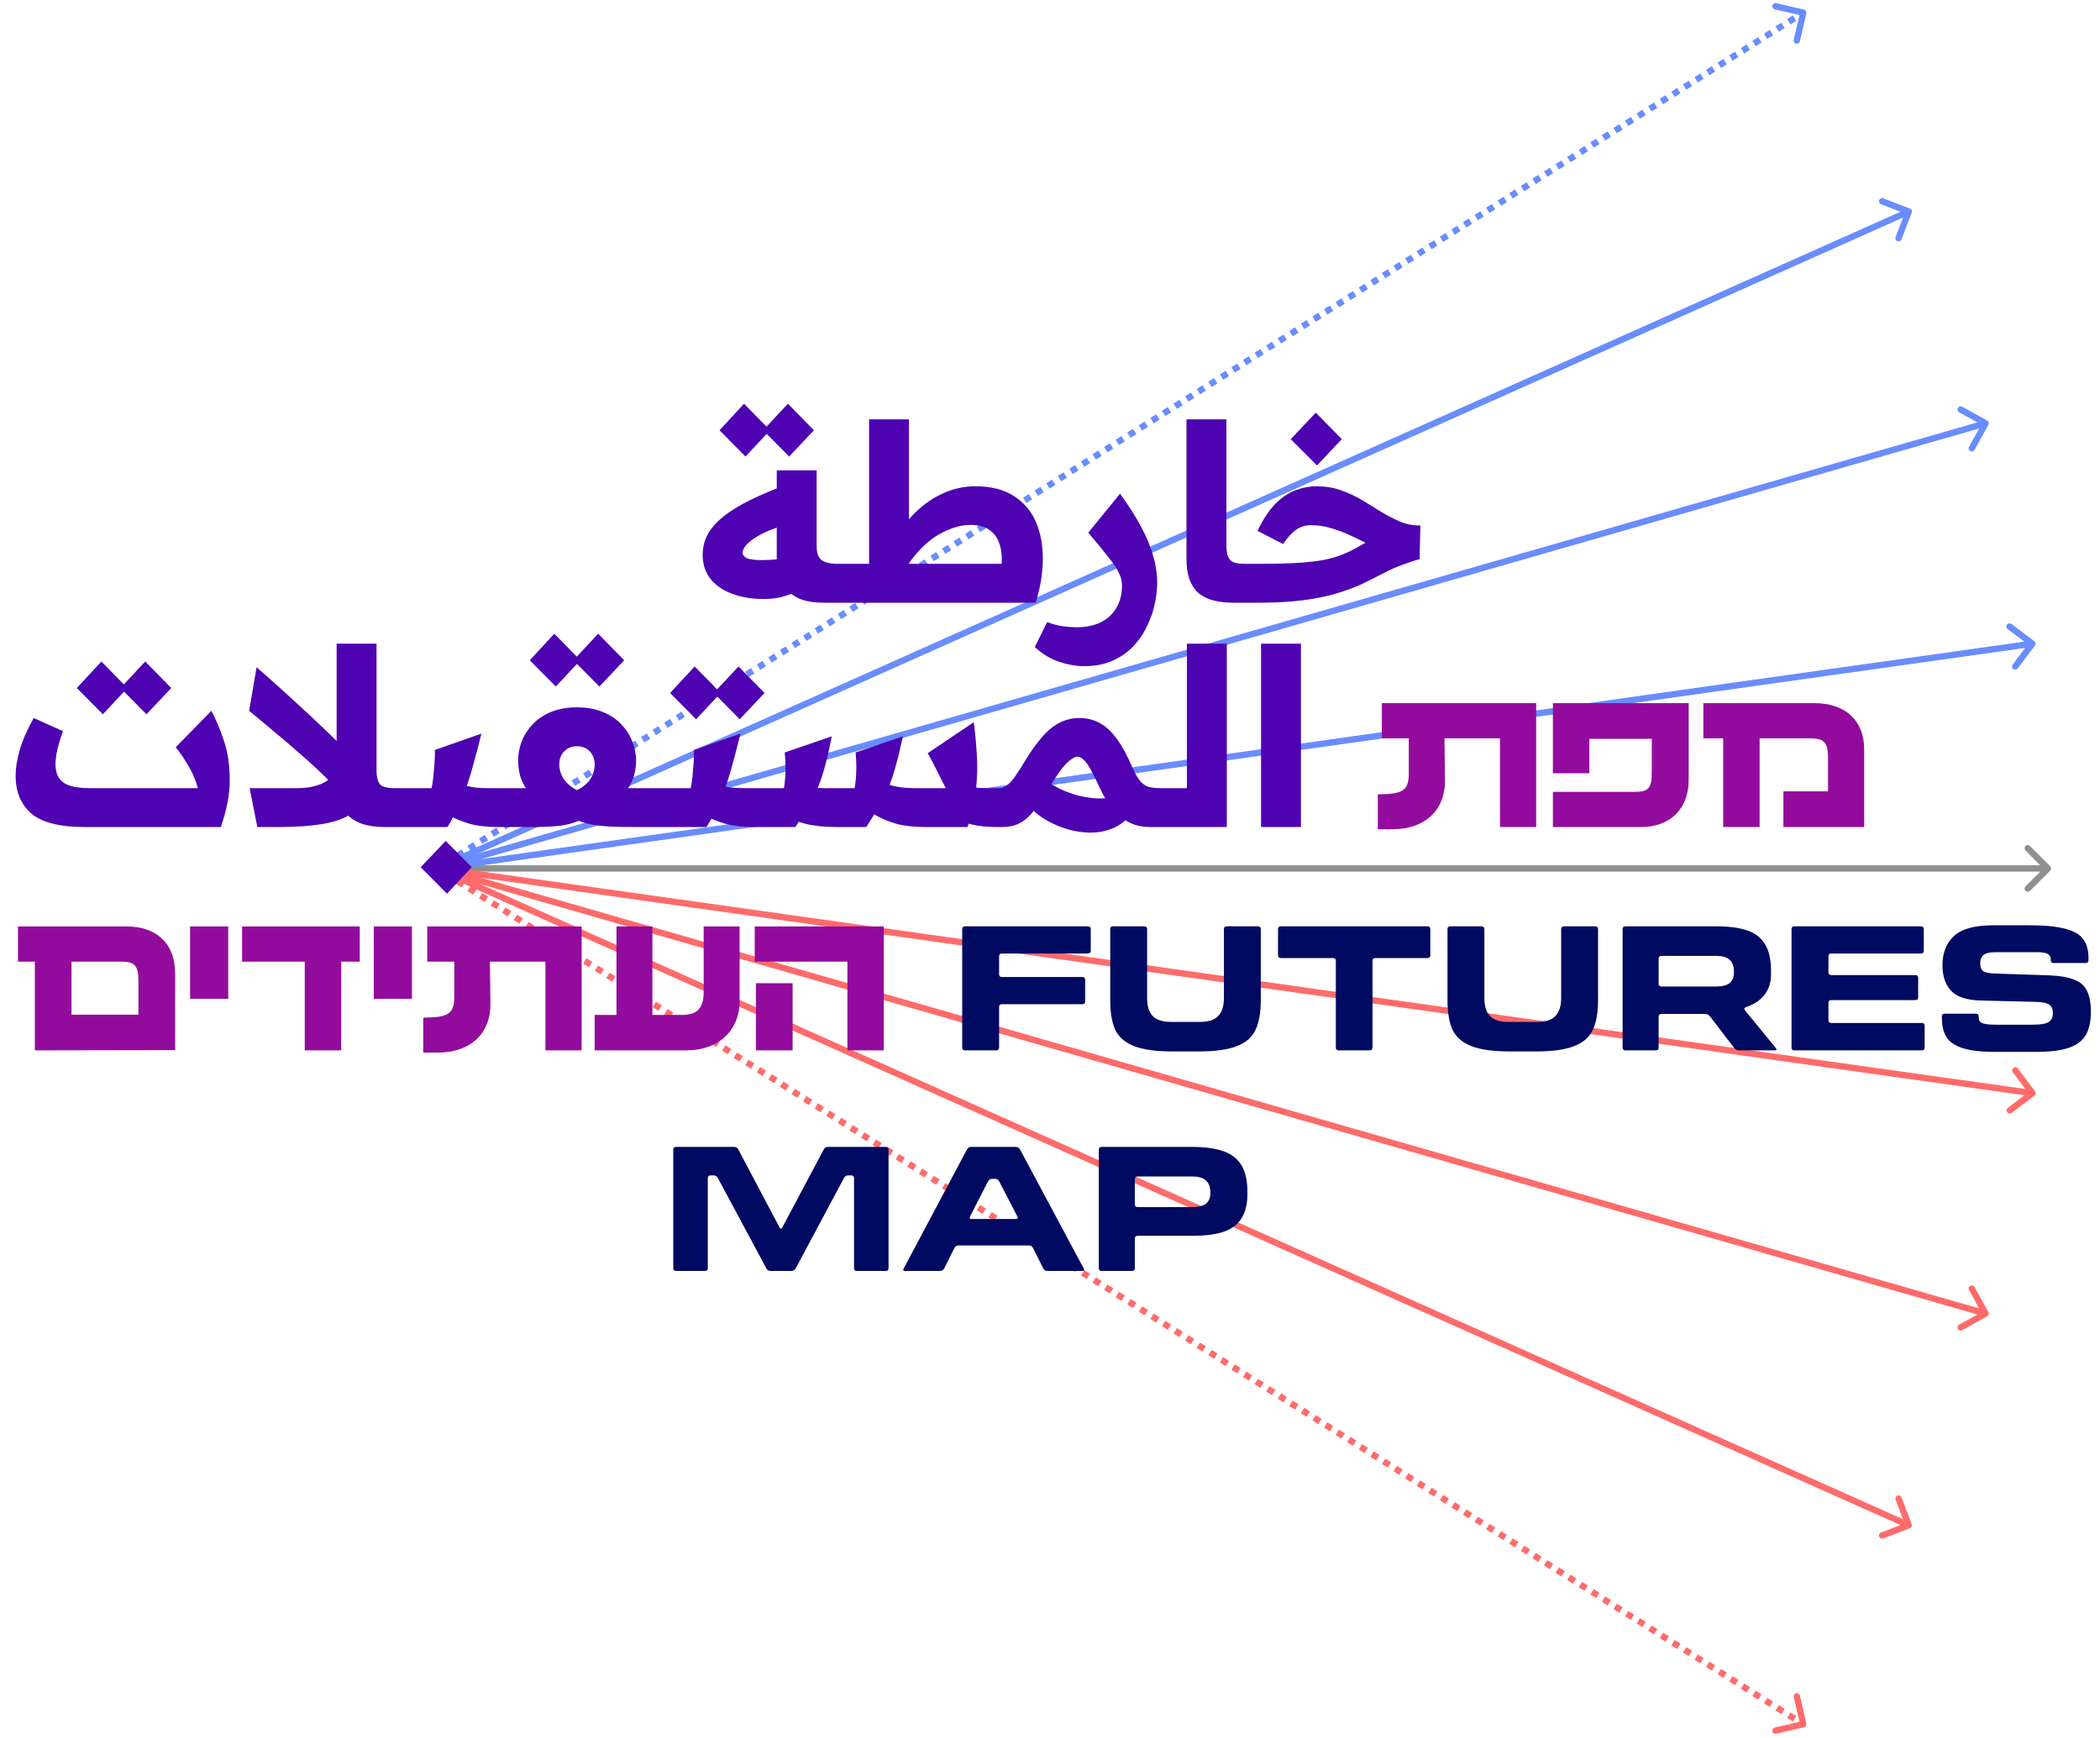 <svg width="331" height="274" viewBox="0 0 331 274" fill="none" xmlns="http://www.w3.org/2000/svg">
<path d="M323.146 137.234C323.342 137.039 323.342 136.723 323.146 136.527L319.964 133.345C319.769 133.15 319.452 133.15 319.257 133.345C319.062 133.541 319.062 133.857 319.257 134.052L322.086 136.881L319.257 139.709C319.062 139.905 319.062 140.221 319.257 140.416C319.452 140.612 319.769 140.612 319.964 140.416L323.146 137.234ZM68.898 136.881V137.381H322.793V136.881V136.381H68.898V136.881Z" fill="#8F8F8F"/>
<path d="M284.715 2.112C284.777 1.843 284.61 1.574 284.341 1.512L279.961 0.501C279.693 0.439 279.424 0.607 279.362 0.876C279.3 1.145 279.468 1.414 279.736 1.476L283.629 2.375L282.729 6.277C282.666 6.546 282.834 6.815 283.103 6.877C283.371 6.939 283.64 6.771 283.702 6.501L284.715 2.112ZM68.914 136.881L69.178 137.305L69.635 137.019L69.37 136.595L69.106 136.171L68.65 136.457L68.914 136.881ZM70.283 136.024L70.547 136.448L71.459 135.876L71.195 135.452L70.93 135.028L70.018 135.599L70.283 136.024ZM72.107 134.881L72.372 135.305L73.284 134.733L73.02 134.309L72.755 133.885L71.843 134.456L72.107 134.881ZM73.932 133.737L74.197 134.162L75.109 133.59L74.844 133.166L74.58 132.742L73.668 133.313L73.932 133.737ZM75.757 132.594L76.021 133.019L76.933 132.447L76.669 132.023L76.405 131.599L75.492 132.17L75.757 132.594ZM77.581 131.451L77.846 131.876L78.758 131.304L78.494 130.88L78.229 130.455L77.317 131.027L77.581 131.451ZM79.406 130.308L79.671 130.733L80.583 130.161L80.318 129.737L80.054 129.312L79.142 129.884L79.406 130.308ZM81.231 129.165L81.495 129.59L82.408 129.018L82.143 128.594L81.879 128.169L80.966 128.741L81.231 129.165ZM83.055 128.022L83.32 128.446L84.232 127.875L83.968 127.451L83.703 127.026L82.791 127.598L83.055 128.022ZM84.88 126.879L85.145 127.303L86.057 126.732L85.793 126.308L85.528 125.883L84.616 126.455L84.88 126.879ZM86.705 125.736L86.969 126.16L87.882 125.589L87.617 125.164L87.353 124.74L86.44 125.312L86.705 125.736ZM88.53 124.593L88.794 125.017L89.706 124.446L89.442 124.021L89.177 123.597L88.265 124.169L88.53 124.593ZM90.354 123.45L90.619 123.874L91.531 123.303L91.267 122.878L91.002 122.454L90.09 123.026L90.354 123.45ZM92.179 122.307L92.444 122.731L93.356 122.16L93.091 121.735L92.827 121.311L91.915 121.882L92.179 122.307ZM94.004 121.164L94.268 121.588L95.18 121.017L94.916 120.592L94.651 120.168L93.739 120.739L94.004 121.164ZM95.828 120.021L96.093 120.445L97.005 119.873L96.741 119.449L96.476 119.025L95.564 119.596L95.828 120.021ZM97.653 118.878L97.918 119.302L98.83 118.73L98.565 118.306L98.301 117.882L97.389 118.453L97.653 118.878ZM99.478 117.735L99.742 118.159L100.655 117.587L100.39 117.163L100.126 116.739L99.213 117.31L99.478 117.735ZM101.302 116.592L101.567 117.016L102.479 116.444L102.215 116.02L101.95 115.596L101.038 116.167L101.302 116.592ZM103.127 115.448L103.392 115.873L104.304 115.301L104.04 114.877L103.775 114.453L102.863 115.024L103.127 115.448ZM104.952 114.305L105.216 114.73L106.129 114.158L105.864 113.734L105.6 113.31L104.687 113.881L104.952 114.305ZM106.777 113.162L107.041 113.587L107.953 113.015L107.689 112.591L107.424 112.166L106.512 112.738L106.777 113.162ZM108.601 112.019L108.866 112.444L109.778 111.872L109.514 111.448L109.249 111.023L108.337 111.595L108.601 112.019ZM110.426 110.876L110.69 111.301L111.603 110.729L111.338 110.305L111.074 109.88L110.162 110.452L110.426 110.876ZM112.251 109.733L112.515 110.157L113.428 109.586L113.163 109.162L112.899 108.737L111.986 109.309L112.251 109.733ZM114.075 108.59L114.34 109.014L115.252 108.443L114.988 108.019L114.723 107.594L113.811 108.166L114.075 108.59ZM115.9 107.447L116.165 107.871L117.077 107.3L116.812 106.875L116.548 106.451L115.636 107.023L115.9 107.447ZM117.725 106.304L117.989 106.728L118.902 106.157L118.637 105.732L118.373 105.308L117.46 105.88L117.725 106.304ZM119.55 105.161L119.814 105.585L120.726 105.014L120.462 104.589L120.197 104.165L119.285 104.737L119.55 105.161ZM121.374 104.018L121.639 104.442L122.551 103.871L122.287 103.446L122.022 103.022L121.11 103.593L121.374 104.018ZM123.199 102.875L123.463 103.299L124.376 102.728L124.111 102.303L123.847 101.879L122.934 102.45L123.199 102.875ZM125.024 101.732L125.288 102.156L126.2 101.584L125.936 101.16L125.671 100.736L124.759 101.307L125.024 101.732ZM126.848 100.589L127.113 101.013L128.025 100.441L127.761 100.017L127.496 99.593L126.584 100.164L126.848 100.589ZM128.673 99.446L128.937 99.87L129.85 99.298L129.585 98.874L129.321 98.45L128.409 99.021L128.673 99.446ZM130.498 98.302L130.762 98.727L131.675 98.155L131.41 97.731L131.146 97.307L130.233 97.878L130.498 98.302ZM132.322 97.159L132.587 97.584L133.499 97.012L133.235 96.588L132.97 96.164L132.058 96.735L132.322 97.159ZM134.147 96.016L134.412 96.441L135.324 95.869L135.059 95.445L134.795 95.02L133.883 95.592L134.147 96.016ZM135.972 94.873L136.236 95.298L137.149 94.726L136.884 94.302L136.62 93.877L135.707 94.449L135.972 94.873ZM137.797 93.73L138.061 94.155L138.973 93.583L138.709 93.159L138.444 92.734L137.532 93.306L137.797 93.73ZM139.621 92.587L139.886 93.011L140.798 92.44L140.534 92.016L140.269 91.591L139.357 92.163L139.621 92.587ZM141.446 91.444L141.71 91.868L142.623 91.297L142.358 90.873L142.094 90.448L141.181 91.02L141.446 91.444ZM143.271 90.301L143.535 90.725L144.447 90.154L144.183 89.73L143.918 89.305L143.006 89.877L143.271 90.301ZM145.095 89.158L145.36 89.582L146.272 89.011L146.008 88.586L145.743 88.162L144.831 88.734L145.095 89.158ZM146.92 88.015L147.185 88.439L148.097 87.868L147.832 87.443L147.568 87.019L146.656 87.591L146.92 88.015ZM148.745 86.872L149.009 87.296L149.922 86.725L149.657 86.3L149.393 85.876L148.48 86.448L148.745 86.872ZM150.569 85.729L150.834 86.153L151.746 85.582L151.482 85.157L151.217 84.733L150.305 85.305L150.569 85.729ZM152.394 84.586L152.659 85.01L153.571 84.439L153.306 84.014L153.042 83.59L152.13 84.161L152.394 84.586ZM154.219 83.443L154.483 83.867L155.396 83.296L155.131 82.871L154.867 82.447L153.954 83.018L154.219 83.443ZM156.044 82.3L156.308 82.724L157.22 82.152L156.956 81.728L156.691 81.304L155.779 81.875L156.044 82.3ZM157.868 81.156L158.133 81.581L159.045 81.009L158.781 80.585L158.516 80.161L157.604 80.732L157.868 81.156ZM159.693 80.013L159.957 80.438L160.87 79.866L160.605 79.442L160.341 79.018L159.428 79.589L159.693 80.013ZM161.518 78.87L161.782 79.295L162.694 78.723L162.43 78.299L162.166 77.875L161.253 78.446L161.518 78.87ZM163.342 77.727L163.607 78.152L164.519 77.58L164.255 77.156L163.99 76.731L163.078 77.303L163.342 77.727ZM165.167 76.584L165.432 77.009L166.344 76.437L166.079 76.013L165.815 75.588L164.903 76.16L165.167 76.584ZM166.992 75.441L167.256 75.865L168.169 75.294L167.904 74.87L167.64 74.445L166.727 75.017L166.992 75.441ZM168.816 74.298L169.081 74.722L169.993 74.151L169.729 73.727L169.464 73.302L168.552 73.874L168.816 74.298ZM170.641 73.155L170.906 73.579L171.818 73.008L171.554 72.584L171.289 72.159L170.377 72.731L170.641 73.155ZM172.466 72.012L172.73 72.436L173.643 71.865L173.378 71.441L173.114 71.016L172.201 71.588L172.466 72.012ZM174.291 70.869L174.555 71.293L175.467 70.722L175.203 70.297L174.938 69.873L174.026 70.445L174.291 70.869ZM176.115 69.726L176.38 70.15L177.292 69.579L177.028 69.154L176.763 68.73L175.851 69.302L176.115 69.726ZM177.94 68.583L178.204 69.007L179.117 68.436L178.852 68.011L178.588 67.587L177.675 68.159L177.94 68.583ZM179.765 67.44L180.029 67.864L180.941 67.293L180.677 66.868L180.413 66.444L179.5 67.016L179.765 67.44ZM181.589 66.297L181.854 66.721L182.766 66.15L182.502 65.725L182.237 65.301L181.325 65.872L181.589 66.297ZM183.414 65.154L183.679 65.578L184.591 65.006L184.326 64.582L184.062 64.158L183.15 64.729L183.414 65.154ZM185.239 64.011L185.503 64.435L186.416 63.863L186.151 63.439L185.887 63.015L184.974 63.586L185.239 64.011ZM187.063 62.867L187.328 63.292L188.24 62.72L187.976 62.296L187.711 61.872L186.799 62.443L187.063 62.867ZM188.888 61.724L189.153 62.149L190.065 61.577L189.801 61.153L189.536 60.729L188.624 61.3L188.888 61.724ZM190.713 60.581L190.977 61.006L191.89 60.434L191.625 60.01L191.361 59.586L190.448 60.157L190.713 60.581ZM192.538 59.438L192.802 59.863L193.714 59.291L193.45 58.867L193.185 58.443L192.273 59.014L192.538 59.438ZM194.362 58.295L194.627 58.72L195.539 58.148L195.275 57.724L195.01 57.299L194.098 57.871L194.362 58.295ZM196.187 57.152L196.451 57.577L197.364 57.005L197.099 56.581L196.835 56.156L195.922 56.728L196.187 57.152ZM198.012 56.009L198.276 56.434L199.189 55.862L198.924 55.438L198.66 55.013L197.747 55.585L198.012 56.009ZM199.836 54.866L200.101 55.29L201.013 54.719L200.749 54.294L200.484 53.87L199.572 54.442L199.836 54.866ZM201.661 53.723L201.926 54.147L202.838 53.576L202.573 53.151L202.309 52.727L201.397 53.299L201.661 53.723ZM203.486 52.58L203.75 53.004L204.663 52.433L204.398 52.008L204.134 51.584L203.221 52.156L203.486 52.58ZM205.31 51.437L205.575 51.861L206.487 51.29L206.223 50.865L205.958 50.441L205.046 51.013L205.31 51.437ZM207.135 50.294L207.4 50.718L208.312 50.147L208.048 49.722L207.783 49.298L206.871 49.87L207.135 50.294ZM208.96 49.151L209.224 49.575L210.137 49.004L209.872 48.579L209.608 48.155L208.695 48.726L208.96 49.151ZM210.785 48.008L211.049 48.432L211.961 47.861L211.697 47.436L211.432 47.012L210.52 47.583L210.785 48.008ZM212.609 46.865L212.874 47.289L213.786 46.717L213.522 46.293L213.257 45.869L212.345 46.44L212.609 46.865ZM214.434 45.722L214.698 46.146L215.611 45.574L215.346 45.15L215.082 44.726L214.17 45.297L214.434 45.722ZM216.259 44.578L216.523 45.003L217.436 44.431L217.171 44.007L216.907 43.583L215.994 44.154L216.259 44.578ZM218.083 43.435L218.348 43.86L219.26 43.288L218.996 42.864L218.731 42.44L217.819 43.011L218.083 43.435ZM219.908 42.292L220.173 42.717L221.085 42.145L220.82 41.721L220.556 41.297L219.644 41.868L219.908 42.292ZM221.733 41.149L221.997 41.574L222.91 41.002L222.645 40.578L222.381 40.154L221.468 40.725L221.733 41.149ZM223.557 40.006L223.822 40.431L224.734 39.859L224.47 39.435L224.205 39.01L223.293 39.582L223.557 40.006ZM225.382 38.863L225.647 39.288L226.559 38.716L226.295 38.292L226.03 37.867L225.118 38.439L225.382 38.863ZM227.207 37.72L227.471 38.144L228.384 37.573L228.119 37.149L227.855 36.724L226.942 37.296L227.207 37.72ZM229.032 36.577L229.296 37.001L230.208 36.43L229.944 36.005L229.679 35.581L228.767 36.153L229.032 36.577ZM230.856 35.434L231.121 35.858L232.033 35.287L231.769 34.862L231.504 34.438L230.592 35.01L230.856 35.434ZM232.681 34.291L232.945 34.715L233.858 34.144L233.593 33.719L233.329 33.295L232.417 33.867L232.681 34.291ZM234.506 33.148L234.77 33.572L235.683 33.001L235.418 32.576L235.154 32.152L234.241 32.724L234.506 33.148ZM236.33 32.005L236.595 32.429L237.507 31.858L237.243 31.433L236.978 31.009L236.066 31.581L236.33 32.005ZM238.155 30.862L238.42 31.286L239.332 30.715L239.067 30.29L238.803 29.866L237.891 30.437L238.155 30.862ZM239.98 29.719L240.244 30.143L241.157 29.572L240.892 29.147L240.628 28.723L239.715 29.294L239.98 29.719ZM241.805 28.576L242.069 29L242.981 28.428L242.717 28.004L242.452 27.58L241.54 28.151L241.805 28.576ZM243.629 27.433L243.894 27.857L244.806 27.285L244.542 26.861L244.277 26.437L243.365 27.008L243.629 27.433ZM245.454 26.29L245.718 26.714L246.631 26.142L246.366 25.718L246.102 25.294L245.189 25.865L245.454 26.29ZM247.279 25.146L247.543 25.571L248.455 24.999L248.191 24.575L247.926 24.151L247.014 24.722L247.279 25.146ZM249.103 24.003L249.368 24.428L250.28 23.856L250.016 23.432L249.751 23.008L248.839 23.579L249.103 24.003ZM250.928 22.86L251.193 23.285L252.105 22.713L251.84 22.289L251.576 21.864L250.664 22.436L250.928 22.86ZM252.753 21.717L253.017 22.142L253.93 21.57L253.665 21.146L253.401 20.721L252.488 21.293L252.753 21.717ZM254.577 20.574L254.842 20.998L255.754 20.427L255.49 20.003L255.225 19.578L254.313 20.15L254.577 20.574ZM256.402 19.431L256.667 19.855L257.579 19.284L257.314 18.86L257.05 18.435L256.138 19.007L256.402 19.431ZM258.227 18.288L258.491 18.712L259.404 18.141L259.139 17.716L258.875 17.292L257.962 17.864L258.227 18.288ZM260.052 17.145L260.316 17.569L261.228 16.998L260.964 16.573L260.699 16.149L259.787 16.721L260.052 17.145ZM261.876 16.002L262.141 16.426L263.053 15.855L262.789 15.43L262.524 15.006L261.612 15.578L261.876 16.002ZM263.701 14.859L263.965 15.283L264.878 14.712L264.613 14.287L264.349 13.863L263.436 14.434L263.701 14.859ZM265.526 13.716L265.79 14.14L266.702 13.569L266.438 13.144L266.174 12.72L265.261 13.291L265.526 13.716ZM267.35 12.573L267.615 12.997L268.527 12.425L268.263 12.001L267.998 11.577L267.086 12.148L267.35 12.573ZM269.175 11.43L269.44 11.854L270.352 11.282L270.087 10.858L269.823 10.434L268.911 11.005L269.175 11.43ZM271 10.287L271.264 10.711L272.177 10.139L271.912 9.715L271.648 9.291L270.735 9.862L271 10.287ZM272.824 9.144L273.089 9.568L274.001 8.996L273.737 8.572L273.472 8.148L272.56 8.719L272.824 9.144ZM274.649 8L274.914 8.425L275.826 7.853L275.562 7.429L275.297 7.005L274.385 7.576L274.649 8ZM276.474 6.857L276.738 7.282L277.651 6.71L277.386 6.286L277.122 5.862L276.209 6.433L276.474 6.857ZM278.299 5.714L278.563 6.139L279.475 5.567L279.211 5.143L278.946 4.718L278.034 5.29L278.299 5.714ZM280.123 4.571L280.388 4.996L281.3 4.424L281.036 4L280.771 3.575L279.859 4.147L280.123 4.571ZM281.948 3.428L282.212 3.853L283.125 3.281L282.86 2.857L282.596 2.432L281.683 3.004L281.948 3.428ZM283.773 2.285L284.037 2.709L284.493 2.424L284.229 2L283.964 1.575L283.508 1.861L283.773 2.285Z" fill="#698CFF"/>
<path d="M320.737 101.758C320.903 101.537 320.859 101.224 320.638 101.057L317.046 98.35C316.825 98.184 316.512 98.228 316.346 98.449C316.179 98.669 316.223 98.983 316.444 99.149L319.637 101.556L317.229 104.751C317.063 104.972 317.107 105.285 317.327 105.451C317.548 105.618 317.861 105.573 318.028 105.353L320.737 101.758ZM68.914 136.881L68.984 137.376L320.407 101.952L320.337 101.457L320.268 100.962L68.845 136.386L68.914 136.881Z" fill="#698CFF"/>
<path d="M313.215 207.477C313.457 207.343 313.544 207.039 313.41 206.797L311.227 202.859C311.093 202.617 310.789 202.53 310.547 202.663C310.306 202.797 310.219 203.101 310.353 203.343L312.293 206.844L308.797 208.782C308.556 208.916 308.469 209.22 308.603 209.462C308.737 209.703 309.041 209.791 309.282 209.657L313.215 207.477ZM68.914 136.881L68.777 137.362L312.835 207.52L312.973 207.039L313.11 206.559L69.052 136.4L68.914 136.881Z" fill="#FF6B6B"/>
<path d="M313.41 66.965C313.544 66.723 313.457 66.419 313.215 66.285L309.282 64.105C309.041 63.971 308.737 64.058 308.603 64.3C308.469 64.542 308.556 64.846 308.797 64.98L312.293 66.918L310.353 70.418C310.219 70.66 310.306 70.965 310.547 71.098C310.789 71.232 311.093 71.145 311.227 70.903L313.41 66.965ZM68.914 136.881L69.052 137.362L313.11 67.203L312.973 66.722L312.835 66.242L68.777 136.4L68.914 136.881Z" fill="#698CFF"/>
<path d="M320.662 172.704C320.882 172.538 320.926 172.225 320.76 172.004L318.051 168.409C317.885 168.188 317.571 168.144 317.351 168.31C317.13 168.476 317.086 168.79 317.253 169.011L319.661 172.206L316.467 174.613C316.247 174.779 316.203 175.092 316.369 175.313C316.535 175.534 316.849 175.578 317.069 175.412L320.662 172.704ZM68.938 136.881L68.868 137.376L320.291 172.8L320.361 172.305L320.43 171.81L69.007 136.386L68.938 136.881Z" fill="#FF6B6B"/>
<path d="M301.037 240.872C301.295 240.773 301.423 240.483 301.324 240.225L299.71 236.02C299.611 235.762 299.322 235.633 299.065 235.732C298.807 235.831 298.678 236.12 298.778 236.378L300.212 240.116L296.481 241.548C296.224 241.647 296.095 241.937 296.194 242.195C296.294 242.453 296.583 242.582 296.84 242.483L301.037 240.872ZM68.914 136.877L68.711 137.334L300.655 240.861L300.858 240.404L301.061 239.947L69.117 136.42L68.914 136.877Z" fill="#FF6B6B"/>
<path d="M301.324 33.518C301.423 33.26 301.295 32.97 301.037 32.872L296.84 31.26C296.583 31.162 296.293 31.291 296.194 31.549C296.095 31.807 296.224 32.096 296.481 32.195L300.212 33.627L298.777 37.365C298.678 37.623 298.807 37.912 299.064 38.011C299.322 38.11 299.611 37.981 299.71 37.723L301.324 33.518ZM68.914 136.866L69.117 137.323L301.061 33.796L300.858 33.339L300.655 32.882L68.711 136.409L68.914 136.866Z" fill="#698CFF"/>
<path d="M284.341 272.25C284.61 272.188 284.777 271.919 284.715 271.65L283.702 267.26C283.64 266.991 283.371 266.823 283.103 266.885C282.834 266.947 282.666 267.216 282.729 267.485L283.629 271.387L279.736 272.286C279.468 272.348 279.3 272.616 279.362 272.886C279.424 273.155 279.693 273.323 279.961 273.261L284.341 272.25ZM68.914 136.881L68.65 137.305L69.106 137.591L69.37 137.167L69.635 136.742L69.178 136.457L68.914 136.881ZM70.283 137.738L70.018 138.162L70.93 138.734L71.195 138.31L71.459 137.885L70.547 137.314L70.283 137.738ZM72.107 138.881L71.843 139.306L72.755 139.877L73.02 139.453L73.284 139.028L72.372 138.457L72.107 138.881ZM73.932 140.024L73.668 140.449L74.58 141.02L74.844 140.596L75.109 140.171L74.197 139.6L73.932 140.024ZM75.757 141.167L75.492 141.592L76.405 142.163L76.669 141.739L76.933 141.315L76.021 140.743L75.757 141.167ZM77.581 142.31L77.317 142.735L78.229 143.306L78.494 142.882L78.758 142.458L77.846 141.886L77.581 142.31ZM79.406 143.453L79.142 143.878L80.054 144.449L80.318 144.025L80.583 143.601L79.671 143.029L79.406 143.453ZM81.231 144.597L80.966 145.021L81.879 145.592L82.143 145.168L82.408 144.744L81.495 144.172L81.231 144.597ZM83.055 145.74L82.791 146.164L83.703 146.735L83.968 146.311L84.232 145.887L83.32 145.315L83.055 145.74ZM84.88 146.883L84.616 147.307L85.528 147.879L85.793 147.454L86.057 147.03L85.145 146.458L84.88 146.883ZM86.705 148.026L86.44 148.45L87.353 149.022L87.617 148.597L87.882 148.173L86.969 147.601L86.705 148.026ZM88.53 149.169L88.265 149.593L89.177 150.165L89.442 149.74L89.706 149.316L88.794 148.744L88.53 149.169ZM90.354 150.312L90.09 150.736L91.002 151.308L91.267 150.883L91.531 150.459L90.619 149.888L90.354 150.312ZM92.179 151.455L91.915 151.879L92.827 152.451L93.091 152.026L93.356 151.602L92.444 151.031L92.179 151.455ZM94.004 152.598L93.739 153.022L94.651 153.594L94.916 153.169L95.18 152.745L94.268 152.174L94.004 152.598ZM95.828 153.741L95.564 154.165L96.476 154.737L96.741 154.313L97.005 153.888L96.093 153.317L95.828 153.741ZM97.653 154.884L97.389 155.308L98.301 155.88L98.565 155.456L98.83 155.031L97.918 154.46L97.653 154.884ZM99.478 156.027L99.213 156.451L100.126 157.023L100.39 156.599L100.655 156.174L99.742 155.603L99.478 156.027ZM101.302 157.17L101.038 157.595L101.95 158.166L102.215 157.742L102.479 157.317L101.567 156.746L101.302 157.17ZM103.127 158.313L102.863 158.738L103.775 159.309L104.04 158.885L104.304 158.46L103.392 157.889L103.127 158.313ZM104.952 159.456L104.687 159.881L105.6 160.452L105.864 160.028L106.129 159.604L105.216 159.032L104.952 159.456ZM106.777 160.599L106.512 161.024L107.424 161.595L107.689 161.171L107.953 160.747L107.041 160.175L106.777 160.599ZM108.601 161.742L108.337 162.167L109.249 162.738L109.514 162.314L109.778 161.89L108.866 161.318L108.601 161.742ZM110.426 162.886L110.162 163.31L111.074 163.881L111.338 163.457L111.603 163.033L110.69 162.461L110.426 162.886ZM112.251 164.029L111.986 164.453L112.899 165.024L113.163 164.6L113.428 164.176L112.515 163.604L112.251 164.029ZM114.075 165.172L113.811 165.596L114.723 166.168L114.988 165.743L115.252 165.319L114.34 164.747L114.075 165.172ZM115.9 166.315L115.636 166.739L116.548 167.311L116.812 166.886L117.077 166.462L116.165 165.89L115.9 166.315ZM117.725 167.458L117.46 167.882L118.373 168.454L118.637 168.029L118.902 167.605L117.989 167.033L117.725 167.458ZM119.55 168.601L119.285 169.025L120.197 169.597L120.462 169.172L120.726 168.748L119.814 168.177L119.55 168.601ZM121.374 169.744L121.11 170.168L122.022 170.74L122.287 170.315L122.551 169.891L121.639 169.32L121.374 169.744ZM123.199 170.887L122.934 171.311L123.847 171.883L124.111 171.459L124.376 171.034L123.463 170.463L123.199 170.887ZM125.024 172.03L124.759 172.454L125.671 173.026L125.936 172.602L126.2 172.177L125.288 171.606L125.024 172.03ZM126.848 173.173L126.584 173.597L127.496 174.169L127.761 173.745L128.025 173.32L127.113 172.749L126.848 173.173ZM128.673 174.316L128.409 174.74L129.321 175.312L129.585 174.888L129.85 174.463L128.937 173.892L128.673 174.316ZM130.498 175.459L130.233 175.884L131.146 176.455L131.41 176.031L131.675 175.606L130.762 175.035L130.498 175.459ZM132.322 176.602L132.058 177.027L132.97 177.598L133.235 177.174L133.499 176.75L132.587 176.178L132.322 176.602ZM134.147 177.745L133.883 178.17L134.795 178.741L135.059 178.317L135.324 177.893L134.412 177.321L134.147 177.745ZM135.972 178.888L135.707 179.313L136.62 179.884L136.884 179.46L137.149 179.036L136.236 178.464L135.972 178.888ZM137.797 180.031L137.532 180.456L138.444 181.027L138.709 180.603L138.973 180.179L138.061 179.607L137.797 180.031ZM139.621 181.175L139.357 181.599L140.269 182.17L140.534 181.746L140.798 181.322L139.886 180.75L139.621 181.175ZM141.446 182.318L141.181 182.742L142.094 183.313L142.358 182.889L142.623 182.465L141.71 181.893L141.446 182.318ZM143.271 183.461L143.006 183.885L143.918 184.457L144.183 184.032L144.447 183.608L143.535 183.036L143.271 183.461ZM145.095 184.604L144.831 185.028L145.743 185.6L146.008 185.175L146.272 184.751L145.36 184.179L145.095 184.604ZM146.92 185.747L146.656 186.171L147.568 186.743L147.832 186.318L148.097 185.894L147.185 185.322L146.92 185.747ZM148.745 186.89L148.48 187.314L149.393 187.886L149.657 187.461L149.922 187.037L149.009 186.466L148.745 186.89ZM150.569 188.033L150.305 188.457L151.217 189.029L151.482 188.604L151.746 188.18L150.834 187.609L150.569 188.033ZM152.394 189.176L152.13 189.6L153.042 190.172L153.306 189.748L153.571 189.323L152.659 188.752L152.394 189.176ZM154.219 190.319L153.954 190.743L154.867 191.315L155.131 190.891L155.396 190.466L154.483 189.895L154.219 190.319ZM156.044 191.462L155.779 191.886L156.691 192.458L156.956 192.034L157.22 191.609L156.308 191.038L156.044 191.462ZM157.868 192.605L157.604 193.03L158.516 193.601L158.781 193.177L159.045 192.752L158.133 192.181L157.868 192.605ZM159.693 193.748L159.428 194.173L160.341 194.744L160.605 194.32L160.87 193.895L159.957 193.324L159.693 193.748ZM161.518 194.891L161.253 195.316L162.166 195.887L162.43 195.463L162.694 195.039L161.782 194.467L161.518 194.891ZM163.342 196.034L163.078 196.459L163.99 197.03L164.255 196.606L164.519 196.182L163.607 195.61L163.342 196.034ZM165.167 197.177L164.903 197.602L165.815 198.173L166.079 197.749L166.344 197.325L165.432 196.753L165.167 197.177ZM166.992 198.321L166.727 198.745L167.64 199.316L167.904 198.892L168.169 198.468L167.256 197.896L166.992 198.321ZM168.816 199.464L168.552 199.888L169.464 200.459L169.729 200.035L169.993 199.611L169.081 199.039L168.816 199.464ZM170.641 200.607L170.377 201.031L171.289 201.602L171.554 201.178L171.818 200.754L170.906 200.182L170.641 200.607ZM172.466 201.75L172.201 202.174L173.114 202.746L173.378 202.321L173.643 201.897L172.73 201.325L172.466 201.75ZM174.291 202.893L174.026 203.317L174.938 203.889L175.203 203.464L175.467 203.04L174.555 202.468L174.291 202.893ZM176.115 204.036L175.851 204.46L176.763 205.032L177.028 204.607L177.292 204.183L176.38 203.612L176.115 204.036ZM177.94 205.179L177.675 205.603L178.588 206.175L178.852 205.75L179.117 205.326L178.204 204.755L177.94 205.179ZM179.765 206.322L179.5 206.746L180.413 207.318L180.677 206.893L180.941 206.469L180.029 205.898L179.765 206.322ZM181.589 207.465L181.325 207.889L182.237 208.461L182.502 208.037L182.766 207.612L181.854 207.041L181.589 207.465ZM183.414 208.608L183.15 209.032L184.062 209.604L184.326 209.18L184.591 208.755L183.679 208.184L183.414 208.608ZM185.239 209.751L184.974 210.175L185.887 210.747L186.151 210.323L186.416 209.898L185.503 209.327L185.239 209.751ZM187.063 210.894L186.799 211.319L187.711 211.89L187.976 211.466L188.24 211.041L187.328 210.47L187.063 210.894ZM188.888 212.037L188.624 212.462L189.536 213.033L189.801 212.609L190.065 212.184L189.153 211.613L188.888 212.037ZM190.713 213.18L190.448 213.605L191.361 214.176L191.625 213.752L191.89 213.328L190.977 212.756L190.713 213.18ZM192.538 214.323L192.273 214.748L193.185 215.319L193.45 214.895L193.714 214.471L192.802 213.899L192.538 214.323ZM194.362 215.466L194.098 215.891L195.01 216.462L195.275 216.038L195.539 215.614L194.627 215.042L194.362 215.466ZM196.187 216.61L195.922 217.034L196.835 217.605L197.099 217.181L197.364 216.757L196.451 216.185L196.187 216.61ZM198.012 217.753L197.747 218.177L198.66 218.748L198.924 218.324L199.189 217.9L198.276 217.328L198.012 217.753ZM199.836 218.896L199.572 219.32L200.484 219.891L200.749 219.467L201.013 219.043L200.101 218.471L199.836 218.896ZM201.661 220.039L201.397 220.463L202.309 221.035L202.573 220.61L202.838 220.186L201.926 219.614L201.661 220.039ZM203.486 221.182L203.221 221.606L204.134 222.178L204.398 221.753L204.663 221.329L203.75 220.757L203.486 221.182ZM205.31 222.325L205.046 222.749L205.958 223.321L206.223 222.896L206.487 222.472L205.575 221.901L205.31 222.325ZM207.135 223.468L206.871 223.892L207.783 224.464L208.048 224.039L208.312 223.615L207.4 223.044L207.135 223.468ZM208.96 224.611L208.695 225.035L209.608 225.607L209.872 225.182L210.137 224.758L209.224 224.187L208.96 224.611ZM210.785 225.754L210.52 226.178L211.432 226.75L211.697 226.326L211.961 225.901L211.049 225.33L210.785 225.754ZM212.609 226.897L212.345 227.321L213.257 227.893L213.522 227.469L213.786 227.044L212.874 226.473L212.609 226.897ZM214.434 228.04L214.17 228.464L215.082 229.036L215.346 228.612L215.611 228.187L214.698 227.616L214.434 228.04ZM216.259 229.183L215.994 229.608L216.907 230.179L217.171 229.755L217.436 229.33L216.523 228.759L216.259 229.183ZM218.083 230.326L217.819 230.751L218.731 231.322L218.996 230.898L219.26 230.473L218.348 229.902L218.083 230.326ZM219.908 231.469L219.644 231.894L220.556 232.465L220.82 232.041L221.085 231.617L220.173 231.045L219.908 231.469ZM221.733 232.612L221.468 233.037L222.381 233.608L222.645 233.184L222.91 232.76L221.997 232.188L221.733 232.612ZM223.557 233.755L223.293 234.18L224.205 234.751L224.47 234.327L224.734 233.903L223.822 233.331L223.557 233.755ZM225.382 234.899L225.118 235.323L226.03 235.894L226.295 235.47L226.559 235.046L225.647 234.474L225.382 234.899ZM227.207 236.042L226.942 236.466L227.855 237.037L228.119 236.613L228.384 236.189L227.471 235.617L227.207 236.042ZM229.032 237.185L228.767 237.609L229.679 238.181L229.944 237.756L230.208 237.332L229.296 236.76L229.032 237.185ZM230.856 238.328L230.592 238.752L231.504 239.324L231.769 238.899L232.033 238.475L231.121 237.903L230.856 238.328ZM232.681 239.471L232.417 239.895L233.329 240.467L233.593 240.042L233.858 239.618L232.945 239.046L232.681 239.471ZM234.506 240.614L234.241 241.038L235.154 241.61L235.418 241.185L235.683 240.761L234.77 240.19L234.506 240.614ZM236.33 241.757L236.066 242.181L236.978 242.753L237.243 242.328L237.507 241.904L236.595 241.333L236.33 241.757ZM238.155 242.9L237.891 243.324L238.803 243.896L239.067 243.472L239.332 243.047L238.42 242.476L238.155 242.9ZM239.98 244.043L239.715 244.467L240.628 245.039L240.892 244.615L241.157 244.19L240.244 243.619L239.98 244.043ZM241.805 245.186L241.54 245.61L242.452 246.182L242.717 245.758L242.981 245.333L242.069 244.762L241.805 245.186ZM243.629 246.329L243.365 246.753L244.277 247.325L244.542 246.901L244.806 246.476L243.894 245.905L243.629 246.329ZM245.454 247.472L245.189 247.897L246.102 248.468L246.366 248.044L246.631 247.619L245.718 247.048L245.454 247.472ZM247.279 248.615L247.014 249.04L247.926 249.611L248.191 249.187L248.455 248.763L247.543 248.191L247.279 248.615ZM249.103 249.758L248.839 250.183L249.751 250.754L250.016 250.33L250.28 249.906L249.368 249.334L249.103 249.758ZM250.928 250.901L250.664 251.326L251.576 251.897L251.84 251.473L252.105 251.049L251.193 250.477L250.928 250.901ZM252.753 252.044L252.488 252.469L253.401 253.04L253.665 252.616L253.93 252.192L253.017 251.62L252.753 252.044ZM254.577 253.188L254.313 253.612L255.225 254.183L255.49 253.759L255.754 253.335L254.842 252.763L254.577 253.188ZM256.402 254.331L256.138 254.755L257.05 255.326L257.314 254.902L257.579 254.478L256.667 253.906L256.402 254.331ZM258.227 255.474L257.962 255.898L258.875 256.47L259.139 256.045L259.404 255.621L258.491 255.049L258.227 255.474ZM260.052 256.617L259.787 257.041L260.699 257.613L260.964 257.188L261.228 256.764L260.316 256.192L260.052 256.617ZM261.876 257.76L261.612 258.184L262.524 258.756L262.789 258.331L263.053 257.907L262.141 257.335L261.876 257.76ZM263.701 258.903L263.436 259.327L264.349 259.899L264.613 259.474L264.878 259.05L263.965 258.479L263.701 258.903ZM265.526 260.046L265.261 260.47L266.174 261.042L266.438 260.617L266.702 260.193L265.79 259.622L265.526 260.046ZM267.35 261.189L267.086 261.613L267.998 262.185L268.263 261.761L268.527 261.336L267.615 260.765L267.35 261.189ZM269.175 262.332L268.911 262.756L269.823 263.328L270.087 262.904L270.352 262.479L269.44 261.908L269.175 262.332ZM271 263.475L270.735 263.899L271.648 264.471L271.912 264.047L272.177 263.622L271.264 263.051L271 263.475ZM272.824 264.618L272.56 265.043L273.472 265.614L273.737 265.19L274.001 264.765L273.089 264.194L272.824 264.618ZM274.649 265.761L274.385 266.186L275.297 266.757L275.562 266.333L275.826 265.908L274.914 265.337L274.649 265.761ZM276.474 266.904L276.209 267.329L277.122 267.9L277.386 267.476L277.651 267.052L276.738 266.48L276.474 266.904ZM278.299 268.047L278.034 268.472L278.946 269.043L279.211 268.619L279.475 268.195L278.563 267.623L278.299 268.047ZM280.123 269.19L279.859 269.615L280.771 270.186L281.036 269.762L281.3 269.338L280.388 268.766L280.123 269.19ZM281.948 270.334L281.683 270.758L282.596 271.329L282.86 270.905L283.125 270.481L282.212 269.909L281.948 270.334ZM283.773 271.477L283.508 271.901L283.964 272.187L284.229 271.762L284.493 271.338L284.037 271.052L283.773 271.477Z" fill="#FF6B6B"/>
<path d="M120.439 94.414C118.538 94.414 116.858 94.141 115.4 93.594C113.942 93.047 112.796 92.253 111.963 91.211C111.156 90.169 110.752 88.92 110.752 87.461C110.752 86.107 111.103 84.883 111.807 83.79C112.536 82.696 113.538 81.706 114.814 80.821C116.116 79.91 117.64 79.063 119.384 78.282C121.155 77.475 123.069 76.694 125.126 75.938L126.064 82.11C124.319 82.527 122.861 82.969 121.689 83.438C120.543 83.881 119.632 84.336 118.955 84.805C118.278 85.248 117.783 85.677 117.47 86.094C117.184 86.485 117.041 86.823 117.041 87.11C117.041 87.448 117.262 87.735 117.705 87.969C118.147 88.177 118.981 88.282 120.205 88.282C120.465 88.282 120.843 88.269 121.337 88.243C121.832 88.216 122.405 88.164 123.056 88.086C123.707 87.982 124.397 87.839 125.126 87.657L126.571 92.813C125.53 93.307 124.54 93.698 123.603 93.984C122.691 94.271 121.637 94.414 120.439 94.414ZM129.97 95C128.303 95 126.962 94.779 125.946 94.336C124.957 93.867 124.202 93.281 123.681 92.578C123.186 91.849 122.848 91.068 122.665 90.235C122.509 89.401 122.431 88.62 122.431 87.891V74.142H128.72V86.133C128.72 87.149 128.98 87.865 129.501 88.282C130.048 88.672 130.92 88.868 132.118 88.868H133.407V95H129.97ZM117.509 71.954L113.408 67.814L117.275 63.634L121.376 67.814L117.509 71.954ZM124.384 71.954L120.283 67.814L124.189 63.634L128.29 67.814L124.384 71.954ZM133.393 95V88.868H157.884C157.962 87.748 157.858 86.732 157.571 85.821C157.285 84.883 156.777 84.141 156.048 83.594C155.319 83.021 154.277 82.735 152.923 82.735C151.569 82.735 150.098 83.139 148.509 83.946C146.921 84.753 145.423 86.029 144.017 87.774C142.611 89.492 141.478 91.758 140.619 94.57L139.057 88.985C140.15 86.25 141.465 83.972 143.002 82.149C144.538 80.326 146.218 78.959 148.04 78.048C149.863 77.11 151.751 76.641 153.704 76.641C156.204 76.641 158.248 77.162 159.837 78.204C161.425 79.219 162.584 80.6 163.313 82.344C164.042 84.089 164.394 86.055 164.368 88.243C164.342 90.43 163.964 92.682 163.235 95H133.393ZM136.986 95V66.095H143.275V95H136.986ZM133.393 88.868H133.783V95H133.393C132.612 95 132.221 93.984 132.221 91.953C132.221 89.896 132.612 88.868 133.393 88.868ZM170.835 105C169.663 105 168.387 104.778 167.007 104.335C165.653 103.893 164.351 103.112 163.101 101.992L165.054 98.047C165.939 98.385 166.772 98.607 167.554 98.711C168.335 98.815 169.038 98.867 169.663 98.867C171.147 98.867 172.423 98.607 173.491 98.086C174.559 97.565 175.379 96.81 175.952 95.82C176.551 94.831 176.85 93.646 176.85 92.266C176.85 91.589 176.681 90.925 176.342 90.274C176.03 89.597 175.483 88.776 174.702 87.813C173.921 86.823 172.866 85.534 171.538 83.946L176.538 77.813C177.918 79.714 179.038 81.472 179.897 83.087C180.756 84.701 181.381 86.224 181.772 87.657C182.188 89.063 182.397 90.456 182.397 91.836C182.397 92.8 182.28 93.867 182.045 95.039C181.811 96.211 181.42 97.37 180.873 98.516C180.353 99.687 179.649 100.755 178.764 101.718C177.879 102.708 176.772 103.502 175.444 104.101C174.142 104.7 172.606 105 170.835 105ZM194.511 95C193.209 95 192.09 94.87 191.152 94.609C190.215 94.349 189.433 93.945 188.809 93.398C188.21 92.826 187.754 92.097 187.441 91.211C187.155 90.326 187.012 89.258 187.012 88.008V66.095H193.3V85.743C193.3 86.316 193.34 86.81 193.418 87.227C193.496 87.618 193.639 87.943 193.847 88.203C194.056 88.438 194.342 88.607 194.707 88.711C195.097 88.815 195.605 88.868 196.23 88.868H197.753V95H194.511ZM197.744 95V88.868H198.642C201.012 88.868 203.004 88.815 204.618 88.711C206.233 88.607 207.6 88.451 208.72 88.243C209.839 88.008 210.816 87.722 211.649 87.383C212.483 87.045 213.303 86.641 214.11 86.172C214.292 86.068 214.449 85.977 214.579 85.899C214.709 85.821 214.826 85.756 214.93 85.704C215.061 85.625 215.165 85.573 215.243 85.547C214.279 85.053 213.407 84.636 212.626 84.297C211.845 83.933 211.102 83.646 210.399 83.438C209.722 83.204 209.071 83.034 208.446 82.93C207.847 82.826 207.235 82.774 206.61 82.774C205.803 82.774 205.061 82.995 204.384 83.438C203.707 83.881 202.991 84.649 202.236 85.743L198.212 83.672C199.098 81.823 200.048 80.391 201.064 79.376C202.079 78.36 203.134 77.657 204.228 77.266C205.321 76.85 206.402 76.641 207.47 76.641C208.876 76.641 210.165 76.85 211.337 77.266C212.535 77.683 213.654 78.204 214.696 78.829C215.738 79.454 216.753 80.079 217.743 80.704C218.732 81.303 219.722 81.811 220.711 82.227C221.701 82.644 222.755 82.839 223.875 82.813L223.758 88.125C223.081 88.308 222.248 88.581 221.258 88.946C220.269 89.284 219.123 89.792 217.821 90.469C216.779 91.016 215.685 91.563 214.54 92.109C213.394 92.63 212.079 93.112 210.595 93.555C209.11 93.997 207.366 94.349 205.36 94.609C203.355 94.87 200.986 95 198.251 95H197.744ZM197.744 88.868H198.134V95H197.744C196.962 95 196.572 93.984 196.572 91.953C196.572 89.896 196.962 88.868 197.744 88.868ZM207.587 73.36L203.446 69.22L207.392 65.04L211.493 69.22L207.587 73.36Z" fill="#4E02B2"/>
<path d="M27.6 165.515L5.492 165.554V151.57H2.836V146.023H19.944C24.71 146.023 27.6 148.758 27.6 153.367V165.515ZM11.273 151.57V159.929H21.819V154.5C21.819 152.273 21.233 151.57 19.163 151.57H11.273ZM35.974 157.429H29.959V146.023H35.974V157.429ZM38.155 146.023H56.708V151.57H53.779V165.554H48.037V151.57H38.155V146.023ZM64.926 157.429H58.911V146.023H64.926V157.429ZM68.943 165.905H66.716V160.398C70.466 160.359 71.599 159.929 71.599 157.156V151.57H67.341V146.023H91.676V165.554H85.973V151.57H77.224L77.302 158.249C77.341 162.624 74.45 165.905 68.943 165.905ZM108.258 165.554H93.728V159.968H97.165V146.023H102.829V159.968H107.399C109.625 159.968 110.914 159.226 110.914 156.296V146.023H116.578V157.742C116.578 162.663 112.984 165.554 108.258 165.554ZM139.307 165.554H133.565V151.57H118.956V146.023H139.307V165.554ZM124.932 165.554H119.151V154.968H124.932V165.554Z" fill="#930B9D"/>
<path d="M152.104 165.554C151.81 165.554 151.662 165.406 151.662 165.112V146.446C151.662 146.151 151.81 146.004 152.104 146.004H171.484C171.779 146.004 171.926 146.151 171.926 146.446V149.846C171.926 150.14 171.779 150.288 171.484 150.288H157.918C157.624 150.288 157.476 150.435 157.476 150.73V153.552C157.476 153.846 157.624 153.994 157.918 153.994H170.6C170.895 153.994 171.042 154.141 171.042 154.436V157.836C171.042 158.13 170.895 158.278 170.6 158.278H157.918C157.624 158.278 157.476 158.425 157.476 158.72V165.112C157.476 165.406 157.329 165.554 157.034 165.554H152.104ZM184.853 165.724C182.201 165.724 180.161 165.44 178.733 164.874C177.305 164.307 176.319 163.446 175.775 162.29C175.254 161.134 174.993 159.57 174.993 157.598V146.446C174.993 146.151 175.14 146.004 175.435 146.004H180.365C180.66 146.004 180.807 146.151 180.807 146.446V157.292C180.807 158.584 181.102 159.536 181.691 160.148C182.303 160.76 183.255 161.066 184.547 161.066H189.205C190.474 161.066 191.404 160.76 191.993 160.148C192.605 159.536 192.911 158.584 192.911 157.292V146.446C192.911 146.151 193.058 146.004 193.353 146.004H198.283C198.578 146.004 198.725 146.151 198.725 146.446V157.598C198.725 159.57 198.453 161.134 197.909 162.29C197.388 163.446 196.413 164.307 194.985 164.874C193.58 165.44 191.551 165.724 188.899 165.724H184.853ZM210.994 165.554C210.699 165.554 210.552 165.406 210.552 165.112V151.444C210.552 151.149 210.405 151.002 210.11 151.002H201.882C201.587 151.002 201.44 150.854 201.44 150.56V146.446C201.44 146.151 201.587 146.004 201.882 146.004H225.002C225.297 146.004 225.444 146.151 225.444 146.446V150.56C225.444 150.854 225.297 151.002 225.002 151.002H216.774C216.479 151.002 216.332 151.149 216.332 151.444V165.112C216.332 165.406 216.185 165.554 215.89 165.554H210.994ZM238.011 165.724C235.359 165.724 233.319 165.44 231.891 164.874C230.463 164.307 229.477 163.446 228.933 162.29C228.412 161.134 228.151 159.57 228.151 157.598V146.446C228.151 146.151 228.299 146.004 228.593 146.004H233.523C233.818 146.004 233.965 146.151 233.965 146.446V157.292C233.965 158.584 234.26 159.536 234.849 160.148C235.461 160.76 236.413 161.066 237.705 161.066H242.363C243.633 161.066 244.562 160.76 245.151 160.148C245.763 159.536 246.069 158.584 246.069 157.292V146.446C246.069 146.151 246.217 146.004 246.511 146.004H251.441C251.736 146.004 251.883 146.151 251.883 146.446V157.598C251.883 159.57 251.611 161.134 251.067 162.29C250.546 163.446 249.571 164.307 248.143 164.874C246.738 165.44 244.709 165.724 242.057 165.724H238.011ZM256.196 165.554C255.901 165.554 255.754 165.406 255.754 165.112V146.446C255.754 146.151 255.901 146.004 256.196 146.004H270.476C272.448 146.004 274.057 146.208 275.304 146.616C276.573 147.024 277.525 147.738 278.16 148.758C278.817 149.778 279.146 151.183 279.146 152.974V153.586C279.146 154.832 278.806 155.898 278.126 156.782C277.446 157.666 276.46 158.323 275.168 158.754C274.919 158.844 274.873 159.003 275.032 159.23L279.928 165.214L280.03 165.418C280.03 165.508 279.939 165.554 279.758 165.554H274.08C273.808 165.554 273.57 165.44 273.366 165.214L269.49 160.148C269.286 159.921 269.048 159.808 268.776 159.808H261.874C261.579 159.808 261.432 159.955 261.432 160.25V165.112C261.432 165.406 261.285 165.554 260.99 165.554H256.196ZM270.476 155.49C271.451 155.49 272.165 155.308 272.618 154.946C273.071 154.583 273.298 154.05 273.298 153.348V153.144C273.298 152.328 273.083 151.716 272.652 151.308C272.221 150.877 271.496 150.662 270.476 150.662H261.874C261.579 150.662 261.432 150.809 261.432 151.104V155.048C261.432 155.342 261.579 155.49 261.874 155.49H270.476ZM282.825 165.554C282.53 165.554 282.383 165.406 282.383 165.112V146.446C282.383 146.151 282.53 146.004 282.825 146.004H302.783C303.078 146.004 303.225 146.151 303.225 146.446V149.846C303.225 150.14 303.078 150.288 302.783 150.288H288.639C288.344 150.288 288.197 150.435 288.197 150.73V153.246C288.197 153.54 288.344 153.688 288.639 153.688H301.899C302.194 153.688 302.341 153.835 302.341 154.13V157.19C302.341 157.484 302.194 157.632 301.899 157.632H288.639C288.344 157.632 288.197 157.779 288.197 158.074V160.794C288.197 161.088 288.344 161.236 288.639 161.236H302.919C303.214 161.236 303.361 161.383 303.361 161.678V165.112C303.361 165.406 303.214 165.554 302.919 165.554H282.825ZM314.431 165.792C312.278 165.792 310.6 165.599 309.399 165.214C308.198 164.828 307.359 164.284 306.883 163.582C306.407 162.879 306.146 161.995 306.101 160.93L306.067 160.216C306.067 159.921 306.214 159.774 306.509 159.774H311.439C311.734 159.774 311.881 159.921 311.881 160.216V160.352C311.881 160.805 312.074 161.111 312.459 161.27C312.844 161.428 313.558 161.508 314.601 161.508H320.449C321.696 161.508 322.523 161.36 322.931 161.066C323.362 160.771 323.577 160.306 323.577 159.672C323.577 159.06 323.384 158.618 322.999 158.346C322.636 158.074 321.866 157.926 320.687 157.904L312.323 157.7C310.079 157.654 308.492 157.156 307.563 156.204C306.634 155.229 306.169 153.869 306.169 152.124C306.169 150.197 306.77 148.667 307.971 147.534C309.195 146.4 311.292 145.834 314.261 145.834H319.701C322.194 145.834 324.121 146.015 325.481 146.378C326.841 146.718 327.793 147.262 328.337 148.01C328.904 148.758 329.187 149.766 329.187 151.036V151.342C329.187 151.636 329.04 151.784 328.745 151.784H323.679C323.384 151.784 323.237 151.636 323.237 151.342V151.172C323.237 150.446 322.591 150.084 321.299 150.084H314.431C313.592 150.084 312.992 150.231 312.629 150.526C312.289 150.82 312.119 151.251 312.119 151.818C312.119 152.407 312.278 152.826 312.595 153.076C312.935 153.302 313.604 153.427 314.601 153.45L322.829 153.722C324.597 153.79 325.957 154.016 326.909 154.402C327.884 154.764 328.564 155.354 328.949 156.17C329.357 156.963 329.561 158.074 329.561 159.502C329.561 160.952 329.312 162.131 328.813 163.038C328.337 163.944 327.464 164.636 326.195 165.112C324.948 165.565 323.169 165.792 320.857 165.792H314.431Z" fill="#000A61"/>
<path d="M13.36 130.355C9.454 130.355 6.655 129.652 4.962 128.246C3.296 126.814 2.462 124.809 2.462 122.231C2.462 121.085 2.671 119.77 3.087 118.286C3.504 116.801 4.246 115.096 5.314 113.169L9.923 115.239C9.506 116.411 9.207 117.413 9.024 118.247C8.842 119.054 8.751 119.783 8.751 120.434C8.751 121.45 8.972 122.231 9.415 122.778C9.858 123.325 10.47 123.702 11.251 123.91C12.058 124.119 12.983 124.223 14.024 124.223H28.203L28.945 130.355H13.36ZM24.297 130.355V124.223H31.172C30.963 123.312 30.56 122.296 29.961 121.176C29.362 120.056 28.607 118.924 27.695 117.778L33.32 112.036C34.101 113.52 34.778 115.148 35.351 116.919C35.924 118.689 36.211 120.681 36.211 122.895C36.237 125.082 35.768 127.569 34.804 130.355H24.297ZM24.297 124.223H24.688V130.355H24.297C23.516 130.355 23.125 129.34 23.125 127.309C23.125 125.252 23.516 124.223 24.297 124.223ZM16.212 112.583L12.11 108.442L15.977 104.263L20.079 108.442L16.212 112.583ZM23.086 112.583L18.985 108.442L22.891 104.263L26.992 108.442L23.086 112.583ZM55.131 126.957C54.558 126.072 53.842 125.16 52.983 124.223C52.123 123.285 51.16 122.322 50.092 121.332C49.05 120.343 47.931 119.34 46.733 118.325C45.561 117.283 44.337 116.242 43.061 115.2C41.811 114.132 40.548 113.078 39.272 112.036L40.444 105.161C42.71 107.14 44.728 108.95 46.499 110.591C48.269 112.205 49.832 113.664 51.186 114.966C52.566 116.268 53.738 117.426 54.701 118.442C55.691 119.458 56.511 120.343 57.162 121.098L55.131 126.957ZM40.561 130.355L39.35 124.223H47.045C47.436 124.223 47.97 124.184 48.647 124.106C49.324 124.002 50.014 123.806 50.717 123.52C51.446 123.207 52.071 122.739 52.592 122.114C53.139 121.489 53.451 120.629 53.529 119.536L58.139 117.075C58.347 119.054 58.399 120.786 58.295 122.27C58.217 123.754 57.904 125.017 57.357 126.059C56.837 127.074 56.016 127.908 54.897 128.559C53.803 129.184 52.345 129.639 50.522 129.926C48.699 130.212 46.459 130.355 43.803 130.355H40.561ZM60.834 130.355C59.089 130.355 57.696 130.134 56.654 129.691C55.613 129.223 54.831 128.637 54.311 127.934C53.79 127.205 53.451 126.423 53.295 125.59C53.139 124.757 53.061 123.976 53.061 123.246V101.451H59.349V121.489C59.349 122.374 59.506 123.051 59.818 123.52C60.131 123.989 60.899 124.223 62.123 124.223H62.592V130.355H60.834ZM62.6 130.355V124.223H68.029C68.133 123.78 68.225 123.181 68.303 122.426C68.381 121.671 68.446 120.916 68.498 120.161C68.55 119.379 68.563 118.728 68.537 118.208L75.88 115.63C75.412 117.531 74.943 119.314 74.474 120.981C74.032 122.621 73.498 124.21 72.873 125.746C72.274 127.257 71.493 128.793 70.529 130.355H62.6ZM78.615 130.355C76.818 130.355 75.294 130.186 74.045 129.848C72.821 129.483 71.792 129.066 70.959 128.598C70.126 128.103 69.409 127.647 68.811 127.231L72.131 123.364C72.495 123.546 72.925 123.702 73.42 123.832C73.914 123.963 74.461 124.067 75.06 124.145C75.659 124.197 76.284 124.223 76.935 124.223H78.615V130.355ZM62.6 124.223H62.99V130.355H62.6C61.819 130.355 61.428 129.34 61.428 127.309C61.428 125.252 61.819 124.223 62.6 124.223ZM70.451 140.863L66.311 136.683L70.256 132.543L74.357 136.683L70.451 140.863ZM78.621 130.355V124.223H84.246C84.167 124.249 84.063 124.288 83.933 124.34C83.829 124.392 83.699 124.444 83.542 124.496C83.412 124.522 83.282 124.548 83.152 124.574C82.579 123.819 82.188 123.051 81.98 122.27C81.772 121.489 81.668 120.694 81.668 119.887C81.668 118.82 81.863 117.791 82.253 116.801C82.644 115.812 83.23 114.913 84.011 114.106C84.792 113.299 85.756 112.661 86.902 112.192C88.073 111.724 89.415 111.489 90.925 111.489C92.461 111.489 93.802 111.724 94.948 112.192C96.12 112.661 97.097 113.299 97.878 114.106C98.659 114.913 99.245 115.812 99.635 116.801C100.052 117.791 100.26 118.82 100.26 119.887C100.26 120.721 100.143 121.528 99.909 122.309C99.701 123.064 99.31 123.819 98.737 124.574C98.503 124.522 98.373 124.47 98.346 124.418C98.32 124.366 98.19 124.301 97.956 124.223H102.526V130.355H101.549C99.701 130.355 98.164 130.342 96.94 130.316C95.716 130.264 94.662 130.173 93.776 130.043C92.917 129.913 92.071 129.691 91.237 129.379C90.847 129.509 90.469 129.639 90.105 129.77C89.74 129.874 89.297 129.978 88.777 130.082C88.282 130.16 87.618 130.225 86.784 130.277C85.977 130.329 84.909 130.355 83.582 130.355H78.621ZM90.925 124.535C91.55 124.249 92.071 123.897 92.487 123.481C92.904 123.064 93.216 122.595 93.425 122.075C93.633 121.554 93.737 121.007 93.737 120.434C93.737 119.913 93.62 119.445 93.386 119.028C93.177 118.611 92.865 118.273 92.448 118.012C92.032 117.752 91.524 117.622 90.925 117.622C90.352 117.622 89.857 117.752 89.441 118.012C89.024 118.273 88.698 118.624 88.464 119.067C88.256 119.484 88.152 119.939 88.152 120.434C88.152 121.007 88.256 121.554 88.464 122.075C88.672 122.569 88.985 123.025 89.401 123.442C89.818 123.858 90.326 124.223 90.925 124.535ZM78.621 124.223H79.011V130.355H78.621C77.84 130.355 77.449 129.34 77.449 127.309C77.449 125.252 77.84 124.223 78.621 124.223ZM87.605 108.208L83.503 104.068L87.37 99.888L91.472 104.068L87.605 108.208ZM94.479 108.208L90.378 104.068L94.284 99.888L98.385 104.068L94.479 108.208ZM102.538 130.355V124.223H108.866C108.97 123.78 109.061 123.181 109.139 122.426C109.217 121.671 109.282 120.916 109.334 120.161C109.386 119.379 109.399 118.728 109.373 118.208L116.717 115.63C116.248 117.531 115.779 119.314 115.311 120.981C114.868 122.621 114.334 124.21 113.709 125.746C113.11 127.257 112.329 128.793 111.366 130.355H102.538ZM118.943 130.355C117.146 130.355 115.623 130.186 114.373 129.848C113.123 129.483 112.082 129.066 111.248 128.598C110.441 128.103 109.738 127.647 109.139 127.231L112.381 123.364C112.772 123.546 113.214 123.702 113.709 123.832C114.204 123.963 114.751 124.067 115.35 124.145C115.949 124.197 116.587 124.223 117.264 124.223H119.803V130.355H118.943ZM102.538 124.223H102.928V130.355H102.538C101.757 130.355 101.366 129.34 101.366 127.309C101.366 125.252 101.757 124.223 102.538 124.223ZM109.725 113.364L105.624 109.224L109.491 105.044L113.592 109.224L109.725 113.364ZM116.6 113.364L112.498 109.224L116.404 105.044L120.506 109.224L116.6 113.364ZM145.871 130.355C144.074 130.355 142.551 130.186 141.301 129.848C140.077 129.483 139.048 129.066 138.215 128.598C137.382 128.103 136.666 127.647 136.067 127.231L139.348 123.364C140.546 123.937 142.147 124.223 144.152 124.223H149.074C148.814 123.728 148.553 123.22 148.293 122.7C148.032 122.153 147.733 121.554 147.394 120.903C147.082 120.252 146.691 119.523 146.223 118.715L153.488 113.833C153.696 115.395 153.852 117.062 153.957 118.833C154.087 120.577 154.048 122.413 153.839 124.34C153.657 126.241 153.214 128.246 152.511 130.355H145.871ZM119.818 130.355V124.223H123.567C123.646 123.676 123.711 123.116 123.763 122.543C123.815 121.97 123.828 121.358 123.802 120.707C123.802 120.056 123.763 119.353 123.685 118.598L131.106 116.059C130.742 117.882 130.39 119.432 130.051 120.707C129.713 121.983 129.335 123.116 128.919 124.106C128.502 125.095 128.007 126.072 127.434 127.035C126.888 127.999 126.197 129.106 125.364 130.355H119.818ZM131.926 130.355C129.973 130.355 128.32 130.186 126.966 129.848C125.612 129.483 124.531 129.079 123.724 128.637C122.942 128.168 122.396 127.804 122.083 127.543L124.388 122.973C125.039 123.364 125.833 123.676 126.77 123.91C127.734 124.119 128.788 124.223 129.934 124.223H134.7C134.778 123.832 134.843 123.351 134.895 122.778C134.947 122.179 134.973 121.528 134.973 120.825C134.973 120.096 134.934 119.353 134.856 118.598L142.317 116.059C141.926 117.882 141.548 119.432 141.184 120.707C140.845 121.983 140.468 123.116 140.051 124.106C139.66 125.095 139.179 126.072 138.606 127.035C138.033 127.999 137.343 129.106 136.536 130.355H131.926ZM157.12 130.355C155.74 130.355 154.503 130.238 153.41 130.004C152.342 129.77 151.405 129.47 150.597 129.106C149.79 128.715 149.087 128.337 148.488 127.973L150.871 123.325C151.183 123.481 151.522 123.611 151.886 123.715C152.251 123.819 152.629 123.91 153.019 123.989C153.41 124.067 153.826 124.132 154.269 124.184C154.712 124.21 155.167 124.223 155.636 124.223H157.316V130.355H157.12ZM119.818 124.223H120.208V130.355H119.818C119.036 130.355 118.646 129.34 118.646 127.309C118.646 125.252 119.036 124.223 119.818 124.223ZM157.314 130.355V124.223H157.431C157.744 124.223 158.03 124.158 158.291 124.028C158.577 123.897 158.877 123.676 159.189 123.364C159.502 123.051 159.84 122.621 160.205 122.075C160.595 121.502 161.051 120.786 161.572 119.926C162.327 118.676 163.056 117.622 163.759 116.762C164.462 115.877 165.152 115.174 165.829 114.653C166.533 114.132 167.236 113.755 167.939 113.52C168.642 113.286 169.358 113.169 170.087 113.169C171.285 113.169 172.366 113.429 173.329 113.95C174.293 114.471 175.191 115.304 176.024 116.45C176.858 117.57 177.678 119.08 178.485 120.981C178.928 121.944 179.344 122.661 179.735 123.129C180.152 123.598 180.607 123.897 181.102 124.028C181.597 124.158 182.183 124.223 182.86 124.223H183.29V130.355H181.337C180.217 130.355 179.227 130.173 178.368 129.809C177.535 129.444 176.806 128.962 176.181 128.363C175.556 127.738 175.009 127.074 174.54 126.371C174.097 125.668 173.72 124.978 173.407 124.301C172.912 123.259 172.47 122.361 172.079 121.606C171.689 120.851 171.311 120.278 170.946 119.887C170.582 119.471 170.191 119.262 169.775 119.262C169.54 119.262 169.228 119.405 168.837 119.692C168.447 119.952 167.991 120.395 167.47 121.02C166.975 121.645 166.389 122.504 165.712 123.598C165.035 124.718 164.436 125.668 163.916 126.449C163.395 127.231 162.9 127.882 162.431 128.402C161.962 128.897 161.494 129.288 161.025 129.574C160.556 129.861 160.049 130.069 159.502 130.199C158.955 130.303 158.317 130.355 157.588 130.355H157.314ZM178.055 128.598C177.144 129.639 176.089 130.355 174.892 130.746C173.72 131.137 172.496 131.293 171.22 131.215C169.97 131.137 168.746 130.889 167.548 130.473C166.376 130.056 165.309 129.535 164.345 128.91C163.408 128.285 162.666 127.634 162.119 126.957L165.283 123.246C165.621 123.533 166.142 123.858 166.845 124.223C167.574 124.588 168.421 124.926 169.384 125.239C170.374 125.525 171.428 125.72 172.548 125.824C173.668 125.903 174.8 125.811 175.946 125.551L178.055 128.598ZM157.314 124.223H157.705V130.355H157.314C156.533 130.355 156.142 129.34 156.142 127.309C156.142 125.252 156.533 124.223 157.314 124.223ZM183.291 130.355V124.223H187.08V101.451H193.369V130.355H183.291ZM183.291 124.223H183.682V130.355H183.291C182.51 130.355 182.119 129.34 182.119 127.309C182.119 125.252 182.51 124.223 183.291 124.223ZM198.765 101.451H205.054V130.355H198.765V101.451Z" fill="#4E02B2"/>
<path d="M219.395 130.707H217.169V125.199C220.918 125.16 222.051 124.731 222.051 121.957V116.372H217.794V110.825H242.128V130.355H236.426V116.372H227.676L227.754 123.051C227.793 127.426 224.903 130.707 219.395 130.707ZM258.672 130.355H244.766V124.809H257.695C259.921 124.809 260.351 124.145 260.351 121.684V116.45H250.508V121.879H244.766V110.825H266.171V122.895C266.171 127.465 263.281 130.355 258.672 130.355ZM277.348 130.355H271.606V116.372H268.481V110.825H285.98C290.824 110.825 293.832 113.52 293.832 118.129V130.355H281.098V124.731H288.129V119.34C288.129 116.919 287.387 116.372 285.238 116.372H277.348V130.355Z" fill="#930B9D"/>
<path d="M106.563 200.321C106.269 200.321 106.121 200.174 106.121 199.879V181.213C106.121 180.919 106.269 180.771 106.563 180.771H115.709C116.004 180.771 116.219 180.896 116.355 181.145L122.883 193.487C123.019 193.714 123.155 193.714 123.291 193.487L129.853 181.145C129.989 180.896 130.205 180.771 130.499 180.771H139.611C139.906 180.771 140.053 180.919 140.053 181.213V199.879C140.053 200.174 139.906 200.321 139.611 200.321H135.055C134.761 200.321 134.613 200.174 134.613 199.879V185.701C134.613 185.407 134.466 185.259 134.171 185.259H133.695C133.401 185.259 133.185 185.384 133.049 185.633L125.399 199.947C125.263 200.197 125.048 200.321 124.753 200.321H121.455C121.161 200.321 120.945 200.197 120.809 199.947L113.125 185.633C112.989 185.384 112.774 185.259 112.479 185.259H112.003C111.709 185.259 111.561 185.407 111.561 185.701V199.879C111.561 200.174 111.414 200.321 111.119 200.321H106.563ZM142.671 200.321C142.376 200.321 142.297 200.197 142.433 199.947L152.429 181.145C152.565 180.896 152.78 180.771 153.075 180.771H160.113C160.407 180.771 160.623 180.896 160.759 181.145L170.823 199.947C170.868 200.038 170.891 200.106 170.891 200.151C170.891 200.265 170.789 200.321 170.585 200.321H165.077C164.782 200.321 164.567 200.185 164.431 199.913L162.833 196.717C162.697 196.445 162.481 196.309 162.187 196.309H151.069C150.774 196.309 150.559 196.445 150.423 196.717L148.825 199.913C148.689 200.185 148.473 200.321 148.179 200.321H142.671ZM160.113 192.127C160.407 192.127 160.487 191.991 160.351 191.719L157.495 186.211C157.359 185.939 157.143 185.803 156.849 185.803H156.373C156.078 185.803 155.863 185.939 155.727 186.211L152.905 191.719C152.859 191.855 152.837 191.935 152.837 191.957C152.837 192.071 152.939 192.127 153.143 192.127H160.113ZM173.634 200.321C173.339 200.321 173.192 200.174 173.192 199.879V181.213C173.192 180.919 173.339 180.771 173.634 180.771H187.914C189.886 180.771 191.495 180.987 192.742 181.417C194.011 181.825 194.974 182.551 195.632 183.593C196.289 184.613 196.618 186.053 196.618 187.911V188.149C196.618 189.849 196.278 191.187 195.598 192.161C194.94 193.113 193.977 193.793 192.708 194.201C191.461 194.587 189.863 194.779 187.914 194.779H179.312C179.017 194.779 178.87 194.927 178.87 195.221V199.879C178.87 200.174 178.722 200.321 178.428 200.321H173.634ZM187.914 190.257C188.911 190.257 189.636 190.076 190.09 189.713C190.543 189.351 190.77 188.807 190.77 188.081V187.911C190.77 187.095 190.543 186.483 190.09 186.075C189.659 185.645 188.934 185.429 187.914 185.429H179.312C179.017 185.429 178.87 185.577 178.87 185.871V189.815C178.87 190.11 179.017 190.257 179.312 190.257H187.914Z" fill="#000A61"/>
</svg>
